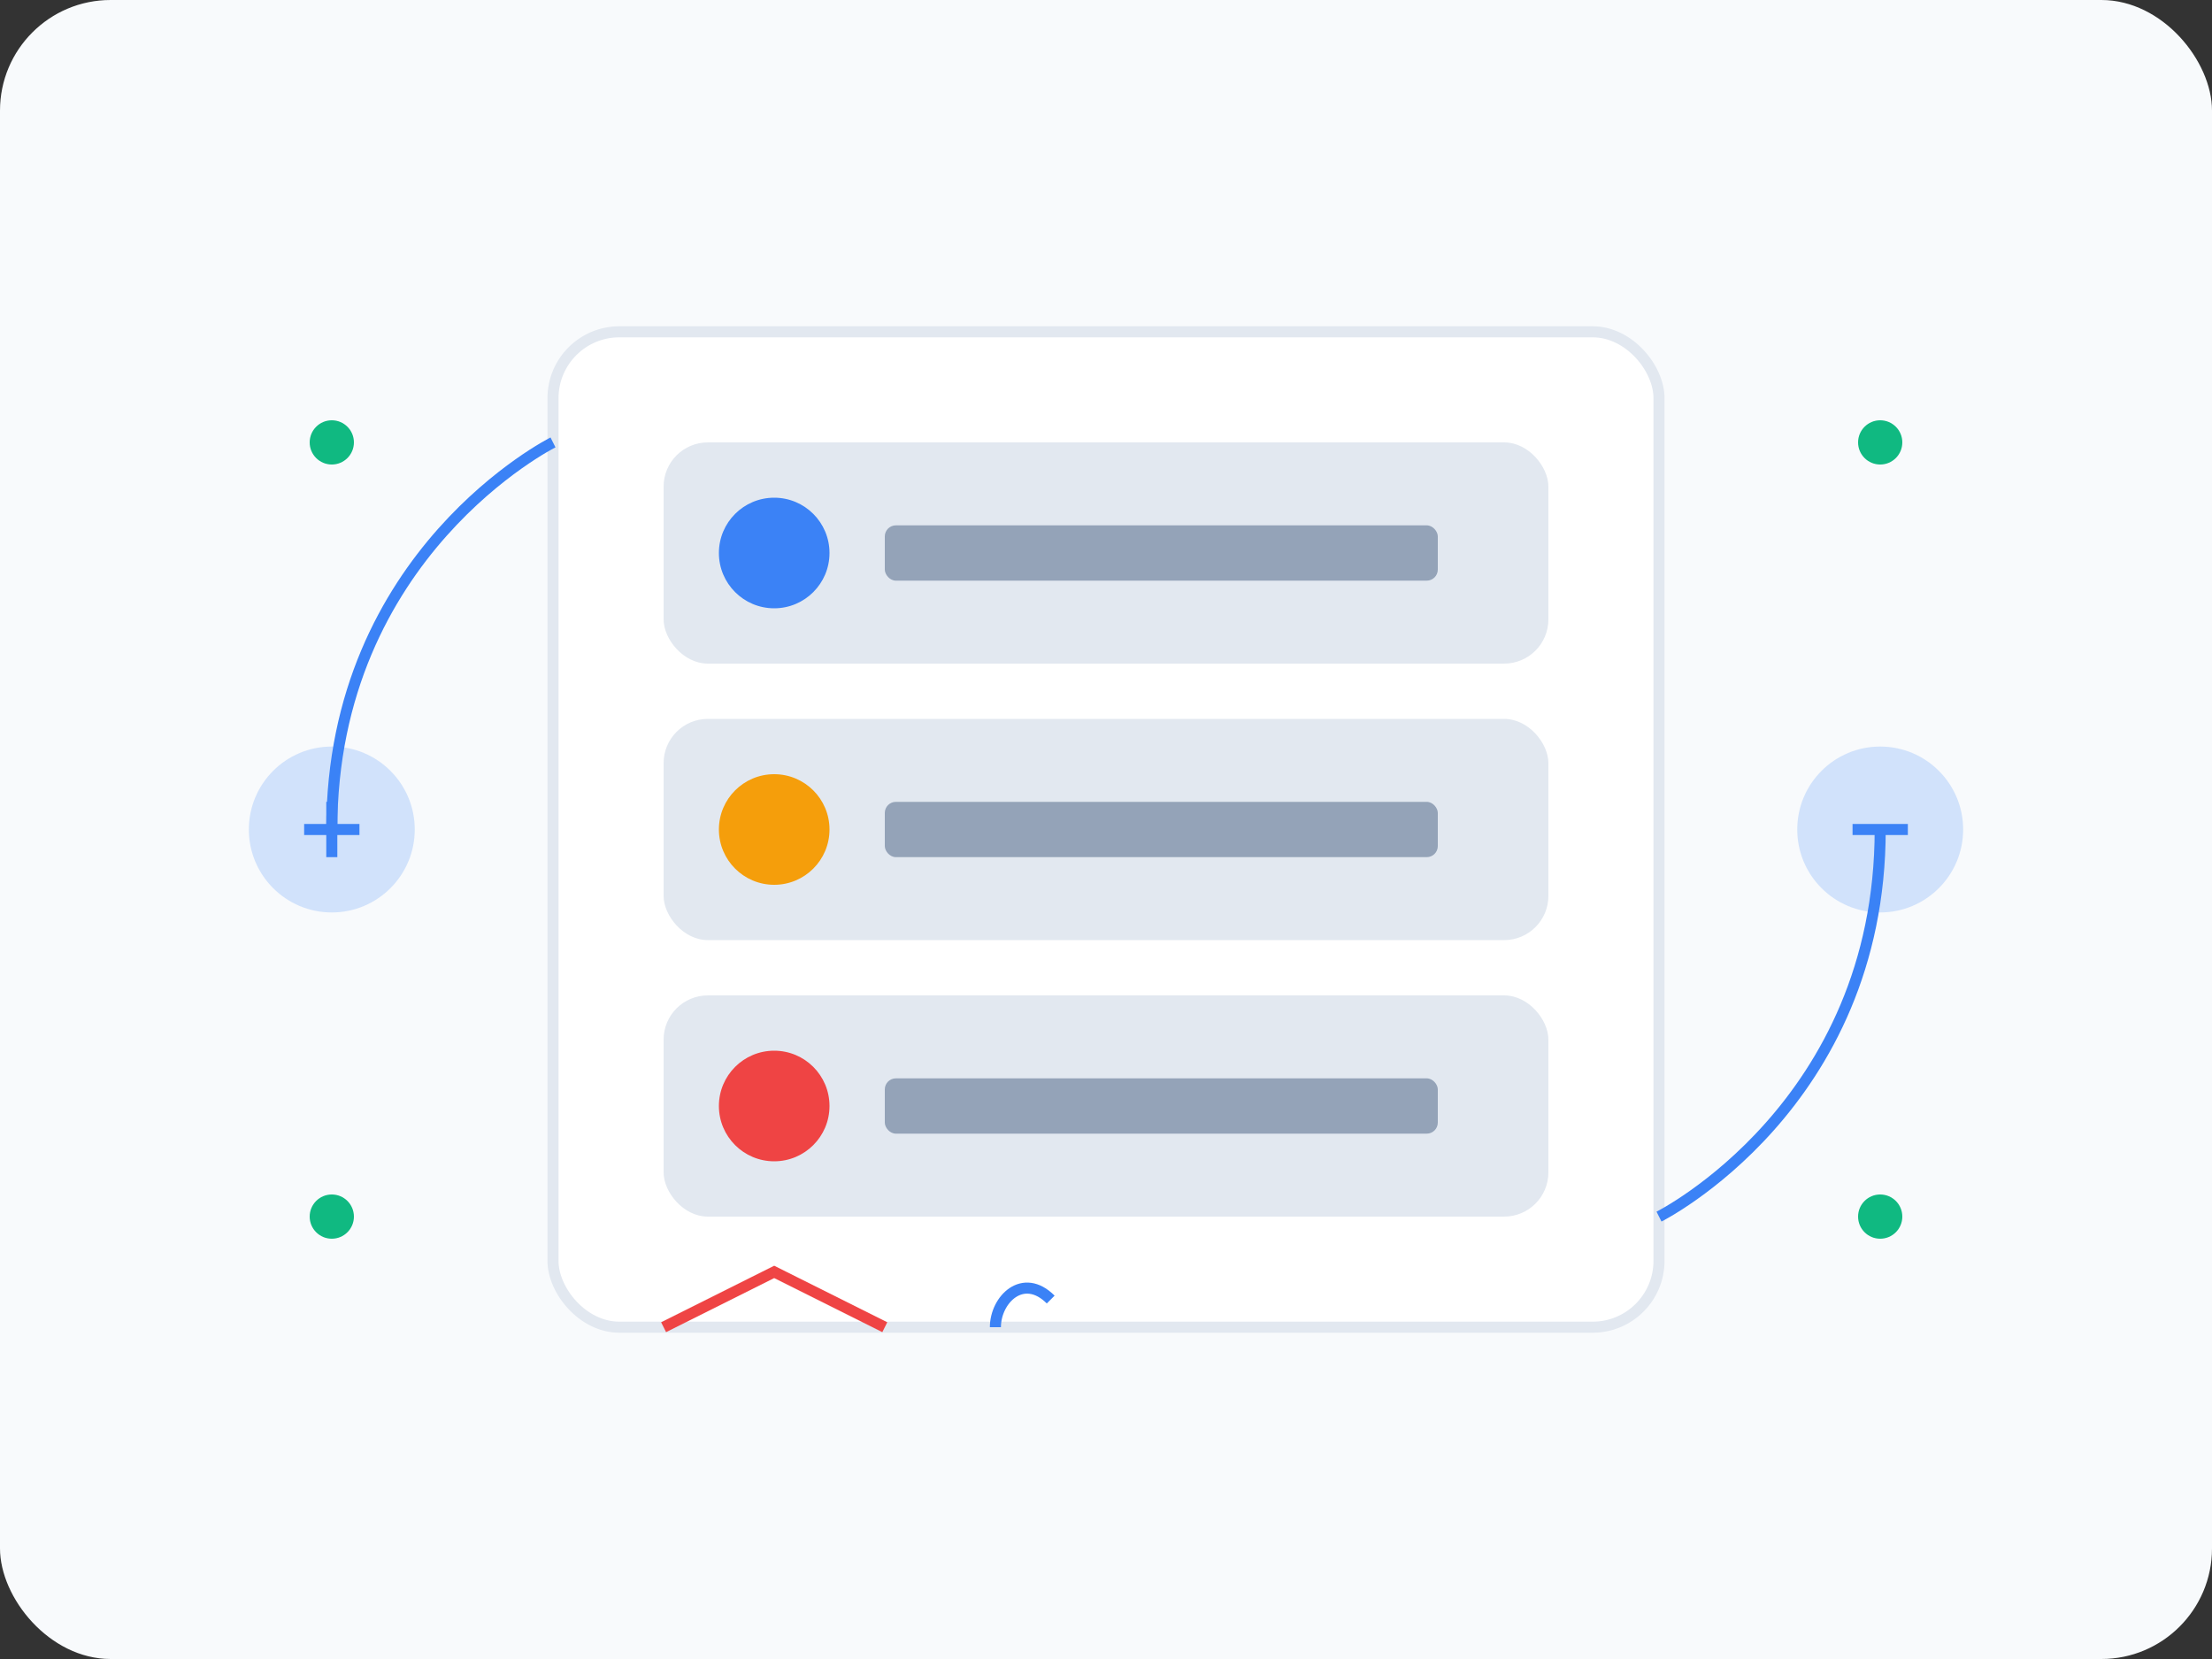 <?xml version="1.0" encoding="UTF-8"?>
<svg width="400" height="300" viewBox="0 0 400 300" fill="none" xmlns="http://www.w3.org/2000/svg">
  <rect x="0" y="0" width="400" height="300" fill="#333333" stroke="none"/>
  <!-- Background -->
  <rect width="400" height="300" fill="#F8FAFC" rx="20"/>
  
  <!-- Social Media Feed -->
  <rect x="100" y="60" width="200" height="180" fill="white" stroke="#E2E8F0" stroke-width="2" rx="12"/>
  
  <!-- Post Elements -->
  <rect x="120" y="80" width="160" height="40" fill="#E2E8F0" rx="8"/>
  <circle cx="140" cy="100" r="10" fill="#3B82F6"/>
  <rect x="160" y="95" width="100" height="10" fill="#94A3B8" rx="2"/>
  
  <rect x="120" y="130" width="160" height="40" fill="#E2E8F0" rx="8"/>
  <circle cx="140" cy="150" r="10" fill="#F59E0B"/>
  <rect x="160" y="145" width="100" height="10" fill="#94A3B8" rx="2"/>
  
  <rect x="120" y="180" width="160" height="40" fill="#E2E8F0" rx="8"/>
  <circle cx="140" cy="200" r="10" fill="#EF4444"/>
  <rect x="160" y="195" width="100" height="10" fill="#94A3B8" rx="2"/>
  
  <!-- Connection Lines -->
  <path d="M60 150C60 100 100 80 100 80" stroke="#3B82F6" stroke-width="2"/>
  <path d="M340 150C340 200 300 220 300 220" stroke="#3B82F6" stroke-width="2"/>
  
  <!-- Social Icons -->
  <circle cx="60" cy="150" r="15" fill="#3B82F6" opacity="0.2"/>
  <path d="M55 150H65M60 145V155" stroke="#3B82F6" stroke-width="2"/>
  
  <circle cx="340" cy="150" r="15" fill="#3B82F6" opacity="0.2"/>
  <path d="M335 150H345" stroke="#3B82F6" stroke-width="2"/>
  
  <!-- Decorative Elements -->
  <circle cx="60" cy="80" r="4" fill="#10B981"/>
  <circle cx="340" cy="80" r="4" fill="#10B981"/>
  <circle cx="60" cy="220" r="4" fill="#10B981"/>
  <circle cx="340" cy="220" r="4" fill="#10B981"/>
  
  <!-- Like/Share Icons -->
  <path d="M120 240L140 230L160 240" stroke="#EF4444" stroke-width="2"/>
  <path d="M180 240C180 235 185 230 190 235" stroke="#3B82F6" stroke-width="2"/>
</svg> 